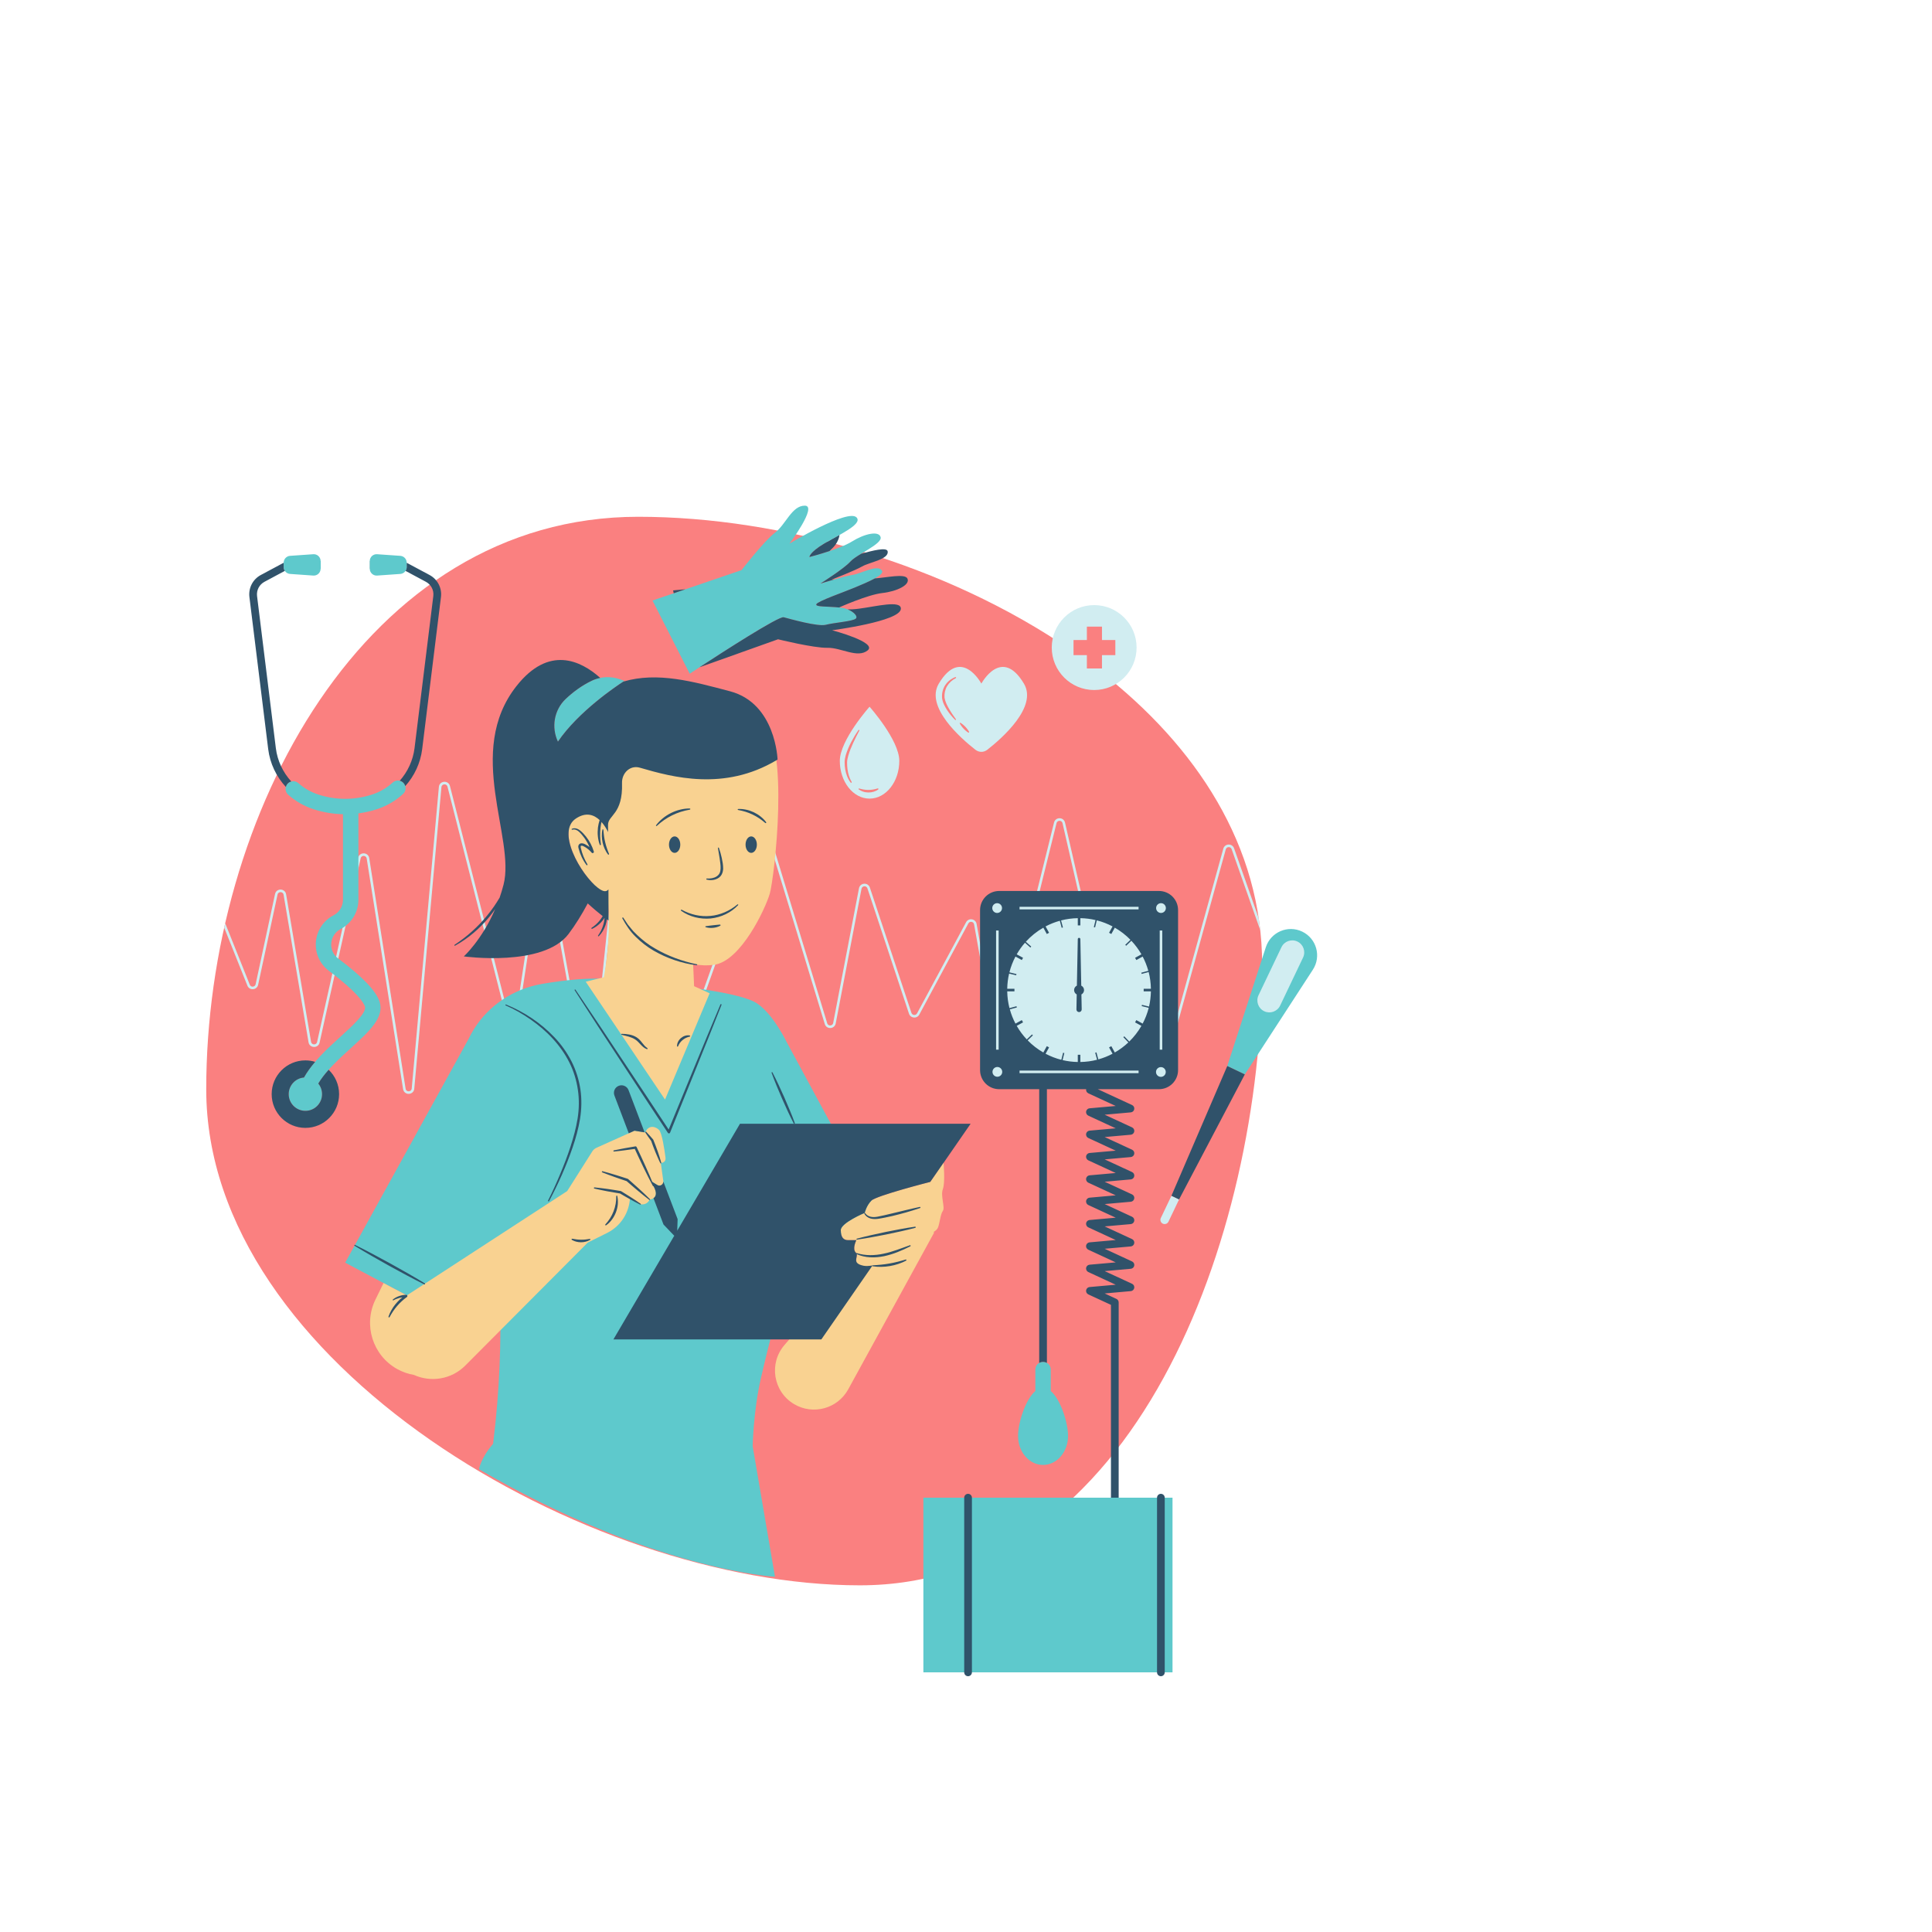 <svg xmlns="http://www.w3.org/2000/svg" xmlns:xlink="http://www.w3.org/1999/xlink" width="1080" zoomAndPan="magnify" viewBox="0 0 810 810" height="1080" preserveAspectRatio="xMidYMid meet" version="1.0"><defs><clipPath id="id1"><path d="M 86.465 216 L 530 216 L 530 665 L 86.465 665 Z M 86.465 216 " clip-rule="nonzero"/></clipPath><clipPath id="id2"><path d="M 118.777 212.004 L 552.211 212.004 L 552.211 701.531 L 118.777 701.531 Z M 118.777 212.004 " clip-rule="nonzero"/></clipPath><clipPath id="id3"><path d="M 104 224 L 522 224 L 522 702.762 L 104 702.762 Z M 104 224 " clip-rule="nonzero"/></clipPath></defs><g clip-path="url(#id1)"><path fill="#fa8080" d="M 453.574 275.738 L 454.602 275.738 L 454.602 276.477 C 454.262 276.227 453.918 275.988 453.574 275.738 Z M 461.082 281.344 L 463.086 281.344 L 463.086 275.738 L 468.688 275.738 L 468.688 267.25 L 463.086 267.25 L 463.086 261.641 L 454.602 261.641 L 454.602 267.25 L 449.004 267.25 L 449.004 272.531 C 396.953 236.785 327.848 216.66 267.582 216.66 C 152.844 216.66 86.465 341.828 86.465 456.688 C 86.465 571.543 245.77 664.656 360.508 664.656 C 475.246 664.656 529.156 519.289 529.156 404.434 C 529.156 354.699 501.617 312.836 461.082 281.344 " fill-opacity="1" fill-rule="nonzero"/></g><path fill="#d1edf1" d="M 354.371 322.602 C 354.719 324.566 355.406 326.535 356.664 328.113 C 356.738 328.207 356.875 328.23 356.98 328.168 C 357.098 328.098 357.129 327.945 357.062 327.832 C 356.078 326.195 355.555 324.34 355.312 322.457 C 355.219 321.52 355.109 320.551 355.148 319.617 C 355.145 318.719 355.395 317.785 355.625 316.879 C 356.129 315.043 356.895 313.262 357.688 311.504 C 358.492 309.742 359.379 308.008 360.285 306.289 C 360.336 306.199 360.312 306.082 360.227 306.02 C 360.137 305.957 360.004 305.977 359.941 306.07 C 358.793 307.668 357.793 309.355 356.875 311.098 C 355.961 312.848 355.18 314.672 354.594 316.586 C 354.355 317.562 354.105 318.551 354.117 319.605 C 354.109 320.625 354.199 321.609 354.371 322.602 Z M 362.16 331.023 C 361.508 330.938 360.875 330.742 360.207 330.578 L 360.191 330.574 C 360.109 330.555 360.02 330.586 359.977 330.652 C 359.906 330.75 359.93 330.883 360.02 330.945 C 360.602 331.363 361.25 331.703 361.945 331.91 C 362.633 332.152 363.371 332.238 364.102 332.254 C 364.832 332.258 365.562 332.16 366.262 331.941 C 366.957 331.723 367.617 331.438 368.211 330.973 C 368.285 330.91 368.324 330.809 368.289 330.711 C 368.25 330.578 368.117 330.508 367.984 330.543 L 367.961 330.555 C 367.34 330.742 366.684 330.91 366.039 331.012 C 365.395 331.113 364.746 331.184 364.098 331.176 C 363.453 331.184 362.809 331.133 362.16 331.023 Z M 352.094 319.008 C 352.094 310.277 364.566 296.293 364.566 296.293 C 364.566 296.293 377.035 310.277 377.035 319.008 C 377.035 327.742 371.453 334.824 364.566 334.824 C 357.676 334.824 352.094 327.742 352.094 319.008 Z M 397.031 287.727 C 397.875 286.293 399.188 285.086 400.699 284.332 L 400.719 284.32 C 400.832 284.266 400.887 284.133 400.84 284.016 C 400.793 283.895 400.652 283.824 400.527 283.871 C 398.801 284.516 397.305 285.699 396.285 287.262 C 395.254 288.84 394.812 290.727 394.965 292.625 C 395.188 294.551 396.121 296.16 397.059 297.684 C 398.055 299.18 399.176 300.57 400.461 301.816 C 400.531 301.883 400.641 301.895 400.727 301.836 C 400.816 301.77 400.84 301.637 400.77 301.547 L 400.766 301.543 C 399.742 300.121 398.746 298.676 397.887 297.172 C 397.016 295.691 396.25 294.098 396 292.504 C 395.852 290.895 396.203 289.16 397.031 287.727 Z M 402.402 303.328 C 402.602 303.73 402.855 304.094 403.109 304.445 C 403.363 304.801 403.648 305.121 403.941 305.441 C 404.238 305.758 404.535 306.066 404.871 306.344 C 405.203 306.629 405.539 306.902 405.93 307.129 C 406 307.172 406.094 307.176 406.172 307.137 C 406.297 307.07 406.348 306.922 406.281 306.793 C 406.082 306.391 405.824 306.039 405.562 305.691 C 405.309 305.34 405.016 305.02 404.723 304.703 C 404.414 304.398 404.113 304.09 403.77 303.82 C 403.434 303.543 403.094 303.273 402.703 303.047 C 402.645 303.012 402.566 303.008 402.5 303.039 C 402.395 303.09 402.348 303.223 402.402 303.328 Z M 393.602 286.602 C 403.016 270.871 411.441 286.602 411.441 286.602 C 411.441 286.602 419.875 270.871 429.281 286.602 C 435.117 296.352 420.102 309.516 413.941 314.336 C 412.438 315.508 410.449 315.508 408.945 314.336 C 402.785 309.516 387.77 296.352 393.602 286.602 Z M 450.078 274.66 L 455.68 274.66 L 455.68 280.266 L 462.008 280.266 L 462.008 274.66 L 467.613 274.66 L 467.613 268.328 L 462.008 268.328 L 462.008 262.719 L 455.68 262.719 L 455.68 268.328 L 450.078 268.328 Z M 440.953 271.492 C 440.953 261.664 448.914 253.691 458.738 253.691 C 468.559 253.691 476.523 261.664 476.523 271.492 C 476.523 281.324 468.559 289.297 458.738 289.297 C 448.914 289.297 440.953 281.324 440.953 271.492 Z M 486.68 510.656 C 486.254 511.539 486.633 512.602 487.52 513.027 C 488.402 513.445 489.465 513.074 489.887 512.188 L 494.336 502.859 L 491.133 501.328 Z M 426.375 451.004 L 478.434 451.004 L 478.434 447.77 L 426.375 447.77 Z M 418.148 446.262 C 416.426 446.262 415.027 447.664 415.027 449.387 C 415.027 451.109 416.426 452.512 418.148 452.512 C 419.871 452.512 421.27 451.109 421.27 449.387 C 421.27 447.664 419.871 446.262 418.148 446.262 Z M 489.828 449.434 C 489.828 447.711 488.43 446.309 486.707 446.309 C 484.984 446.309 483.582 447.711 483.582 449.434 C 483.582 451.156 484.984 452.559 486.707 452.559 C 488.43 452.559 489.828 451.156 489.828 449.434 Z M 414.934 380.711 C 414.934 382.434 416.336 383.84 418.055 383.84 C 419.777 383.84 421.176 382.434 421.176 380.711 C 421.176 378.984 419.777 377.582 418.055 377.582 C 416.336 377.582 414.934 378.984 414.934 380.711 Z M 486.754 383.84 C 488.477 383.84 489.875 382.434 489.875 380.711 C 489.875 378.984 488.477 377.582 486.754 377.582 C 485.031 377.582 483.629 378.984 483.629 380.711 C 483.629 382.434 485.031 383.84 486.754 383.84 Z M 478.355 397.762 L 475.074 382.332 L 471.031 382.332 L 469.625 389.059 C 473.078 391.352 476.047 394.312 478.355 397.762 Z M 452.406 383.855 C 453.062 383.855 453.715 383.879 454.367 383.922 L 454 382.332 L 433.734 382.332 L 431.312 392.09 C 436.871 386.98 444.277 383.855 452.406 383.855 Z M 434.531 379.094 L 453.258 379.094 L 445.465 345.121 C 445.297 344.391 444.688 344.125 444.219 344.121 C 443.758 344.148 443.137 344.367 442.957 345.102 Z M 455.102 382.332 L 455.488 384.008 C 460.273 384.477 464.746 386.035 468.652 388.434 L 469.934 382.332 Z M 471.711 379.094 L 474.391 379.094 L 474.316 378.727 C 474.156 377.973 473.531 377.703 473.051 377.703 L 473.047 377.703 C 472.57 377.707 471.945 377.973 471.789 378.73 Z M 528.348 389.957 L 516.375 356.02 C 516.141 355.363 515.57 355.141 515.113 355.16 C 514.656 355.176 514.102 355.434 513.914 356.105 L 491.383 437.605 C 491.086 438.68 490.145 439.398 489.027 439.348 C 488.797 439.34 488.578 439.293 488.367 439.227 L 488.367 441.152 L 485.137 441.152 L 485.137 429.707 L 483.16 420.387 C 480.637 435.102 467.812 446.34 452.406 446.34 C 438.875 446.34 427.328 437.672 423.012 425.594 L 421.16 433.059 C 420.973 433.832 420.445 434.398 419.766 434.672 L 419.766 441.152 L 416.531 441.152 L 416.531 432.891 L 408.387 387.539 C 408.27 386.875 407.762 386.562 407.324 386.492 C 406.883 386.426 406.305 386.562 405.984 387.156 L 385.426 425.367 C 384.973 426.215 384.094 426.691 383.137 426.602 C 382.18 426.516 381.395 425.902 381.094 424.988 L 363.676 372.465 C 363.445 371.766 362.852 371.555 362.367 371.582 C 361.891 371.613 361.324 371.906 361.188 372.629 L 350.379 429.082 C 350.168 430.172 349.285 430.945 348.176 431.004 C 347.07 431.059 346.109 430.387 345.789 429.328 L 321.723 350.27 C 321.523 349.613 320.973 349.367 320.52 349.355 C 320.07 349.363 319.508 349.562 319.277 350.211 L 290.555 430.512 C 290.18 431.555 289.191 432.18 288.086 432.07 C 286.984 431.953 286.137 431.141 285.98 430.047 L 267.469 300.066 C 267.352 299.234 266.703 298.961 266.168 298.957 C 265.641 298.969 264.996 299.277 264.91 300.117 L 249.414 449.477 C 249.289 450.68 248.359 451.555 247.148 451.605 C 245.938 451.633 244.945 450.852 244.73 449.656 L 229.273 364.715 C 229.125 363.922 228.465 363.668 227.984 363.656 C 227.48 363.664 226.848 363.953 226.727 364.754 L 217.16 427.43 C 216.957 428.754 215.898 429.391 214.938 429.441 C 213.977 429.484 212.855 428.953 212.527 427.66 L 187.609 329.816 C 187.41 329.035 186.758 328.809 186.254 328.848 C 185.754 328.891 185.148 329.219 185.07 330.02 L 173.688 456.449 C 173.555 457.883 172.414 458.57 171.41 458.605 C 171.383 458.605 171.355 458.609 171.332 458.609 C 170.34 458.609 169.211 457.988 168.992 456.605 L 153.738 359.934 C 153.617 359.16 153 358.863 152.508 358.848 C 152.004 358.832 151.379 359.09 151.207 359.859 L 133.996 437.09 C 133.703 438.402 132.598 438.973 131.625 438.941 C 130.656 438.918 129.578 438.297 129.352 436.973 L 118.891 375.109 C 118.762 374.336 118.141 374.047 117.648 374.035 C 117.164 374.016 116.523 374.285 116.359 375.055 L 108.23 412.859 C 108.008 413.898 107.18 414.633 106.117 414.723 C 105.055 414.812 104.113 414.23 103.719 413.242 L 94 388.934 C 94.141 388.316 94.273 387.691 94.418 387.07 L 104.723 412.84 C 104.98 413.496 105.562 413.688 106.023 413.645 C 106.484 413.609 107.031 413.32 107.18 412.629 L 115.309 374.828 C 115.59 373.508 116.699 372.941 117.672 372.957 C 118.645 372.98 119.73 373.598 119.953 374.93 L 130.418 436.789 C 130.547 437.566 131.164 437.852 131.652 437.863 C 132.145 437.867 132.777 437.621 132.945 436.852 L 150.152 359.625 C 150.449 358.301 151.582 357.742 152.539 357.77 C 153.516 357.801 154.594 358.434 154.805 359.766 L 170.055 456.438 C 170.188 457.27 170.852 457.547 171.371 457.527 C 171.898 457.508 172.539 457.191 172.613 456.352 L 184 329.922 C 184.125 328.547 185.18 327.852 186.172 327.773 C 187.156 327.688 188.312 328.211 188.652 329.551 L 213.57 427.395 C 213.762 428.148 214.395 428.383 214.883 428.363 C 215.371 428.336 215.977 428.039 216.094 427.266 L 225.664 364.59 C 225.871 363.223 226.973 362.594 227.969 362.578 C 228.957 362.594 230.086 363.156 230.328 364.523 L 245.785 449.465 C 245.938 450.277 246.59 450.535 247.109 450.523 C 247.621 450.504 248.258 450.188 248.34 449.367 L 263.836 300.004 C 263.984 298.57 265.137 297.898 266.148 297.883 C 267.156 297.863 268.332 298.488 268.535 299.914 L 287.047 429.895 C 287.152 430.633 287.711 430.949 288.195 430.996 C 288.68 431.051 289.289 430.852 289.539 430.148 L 318.262 349.848 C 318.609 348.867 319.508 348.25 320.547 348.277 C 321.586 348.301 322.453 348.961 322.754 349.957 L 346.816 429.016 C 347.031 429.727 347.629 429.941 348.117 429.93 C 348.605 429.902 349.18 429.613 349.316 428.879 L 360.129 372.422 C 360.336 371.352 361.207 370.578 362.297 370.508 C 363.391 370.426 364.355 371.086 364.699 372.125 L 382.121 424.652 C 382.285 425.152 382.699 425.48 383.23 425.527 C 383.762 425.57 384.227 425.324 384.48 424.855 L 405.035 386.645 C 405.516 385.746 406.48 385.27 407.492 385.43 C 408.5 385.59 409.266 386.344 409.445 387.352 L 416.531 426.797 L 416.531 389.039 L 419.766 389.039 L 419.766 433.402 C 419.914 433.254 420.051 433.066 420.117 432.797 L 422.391 423.633 C 421.617 420.918 421.195 418.055 421.195 415.094 C 421.195 406.742 424.492 399.152 429.844 393.543 L 432.621 382.332 L 426.375 382.332 L 426.375 379.094 L 433.422 379.094 L 441.91 344.84 C 442.176 343.754 443.145 343.031 444.227 343.043 C 445.348 343.051 446.262 343.793 446.516 344.883 L 454.363 379.094 L 470.613 379.094 L 470.734 378.512 C 471.008 377.207 472.094 376.629 473.047 376.625 C 473.047 376.625 473.047 376.625 473.051 376.625 C 474.008 376.625 475.094 377.203 475.367 378.5 L 475.492 379.094 L 478.434 379.094 L 478.434 382.332 L 476.18 382.332 L 480.074 400.668 C 482.328 404.984 483.613 409.895 483.613 415.094 C 483.613 415.746 483.59 416.391 483.551 417.035 L 485.137 424.52 L 485.137 389.039 L 488.367 389.039 L 488.367 438.047 C 488.586 438.188 488.832 438.262 489.062 438.27 C 489.559 438.297 490.148 438.043 490.344 437.32 L 512.875 355.816 C 513.16 354.801 514.02 354.117 515.078 354.082 C 516.133 354.035 517.039 354.668 517.391 355.66 L 527.684 384.836 C 527.934 386.535 528.16 388.238 528.348 389.957 Z M 547.289 401.918 L 537.684 422.055 C 536.68 424.168 534.516 425.527 532.176 425.527 C 531.262 425.527 530.379 425.328 529.551 424.934 C 528.078 424.23 526.973 422.996 526.43 421.457 C 525.883 419.918 525.969 418.262 526.672 416.789 L 536.281 396.656 C 537.289 394.539 539.453 393.18 541.789 393.18 C 542.703 393.18 543.586 393.379 544.418 393.773 C 547.449 395.227 548.742 398.879 547.289 401.918 " fill-opacity="1" fill-rule="nonzero"/><g clip-path="url(#id2)"><path fill="#5ec9cc" d="M 357.477 241.031 C 353.953 241.559 343.98 244.66 343.98 244.66 C 343.98 244.66 353.906 238.402 356.535 235.441 C 359.164 232.48 369.867 228.102 369.215 225.246 C 368.562 222.387 362.43 223.746 357.203 227.023 C 351.98 230.297 339.375 233.52 339.375 233.52 C 339.375 233.52 339.262 231.695 345.496 227.941 C 351.734 224.191 361.691 219.816 359.16 216.98 C 355.652 213.055 331.012 227.895 331.012 227.895 C 331.012 227.895 342.891 212.035 337.43 212.004 C 331.973 211.977 329.5 219.855 324.91 223.344 C 320.32 226.832 310.902 239.027 310.902 239.027 L 273.562 251.766 L 289.156 282.453 C 289.156 282.453 325.949 258.105 328.555 258.785 C 331.156 259.469 342.906 262.828 346.246 261.941 C 349.586 261.047 357.484 260.523 358.785 259.359 C 360.086 258.191 356.758 255.371 353.078 254.84 C 347.922 254.102 341.68 254.637 342.25 253.332 C 342.816 252.031 354.156 248.121 358.535 246.262 C 362.918 244.402 370.812 241.27 369.805 239.34 C 368.215 236.316 360.996 240.508 357.477 241.031 Z M 543.953 394.746 C 541.445 393.551 538.449 394.613 537.254 397.117 L 527.645 417.254 C 526.449 419.762 527.512 422.766 530.016 423.961 C 532.516 425.156 535.516 424.094 536.711 421.59 L 546.316 401.453 C 547.512 398.949 546.457 395.949 543.953 394.746 Z M 550.43 406.543 L 521.895 450.445 L 514.539 446.93 L 530.711 397.117 C 532.773 390.781 539.934 387.699 545.945 390.574 C 551.953 393.445 554.059 400.957 550.43 406.543 Z M 437.305 614.184 C 443.094 614.184 447.789 608.738 447.789 602.02 C 447.789 596.613 444.75 586.809 440.535 583.195 L 440.535 574.195 C 440.535 572.41 439.09 570.961 437.305 570.961 C 435.52 570.961 434.074 572.41 434.074 574.195 L 434.074 583.195 C 429.867 586.809 426.82 596.613 426.82 602.02 C 426.82 608.738 431.516 614.184 437.305 614.184 Z M 387.129 701.145 L 491.582 701.145 L 491.582 627.91 L 387.129 627.91 Z M 147.164 439.371 C 154.73 432.492 161.27 426.555 159.141 419.984 C 157.668 415.441 151.984 409.5 141.754 401.836 C 139.719 400.309 138.672 397.965 138.883 395.414 C 139.094 392.875 140.562 390.66 142.82 389.496 C 147.41 387.109 150.258 382.418 150.258 377.242 L 150.258 341.012 C 152.824 340.676 155.375 340.113 157.879 339.309 C 162.039 337.969 165.785 335.797 169.008 332.848 C 170.324 331.645 170.418 329.598 169.215 328.277 C 168.012 326.961 165.965 326.867 164.648 328.074 C 162.117 330.391 159.172 332.098 155.902 333.148 C 148.59 335.504 140.855 335.504 133.539 333.148 C 130.398 332.137 127.555 330.52 125.086 328.332 C 123.746 327.148 121.707 327.277 120.523 328.617 C 119.344 329.949 119.469 331.996 120.805 333.18 C 123.945 335.961 127.566 338.023 131.566 339.309 C 135.57 340.594 139.68 341.27 143.797 341.359 L 143.797 377.242 C 143.797 379.992 142.281 382.484 139.844 383.75 C 135.605 385.949 132.836 390.109 132.441 394.883 C 132.051 399.629 134.082 404.16 137.879 407.012 C 150.117 416.191 152.527 420.535 152.992 421.98 C 153.836 424.574 147.727 430.121 142.816 434.582 C 137.227 439.66 131.082 445.258 127.441 451.75 C 123.855 452.051 121.039 455.055 121.039 458.723 C 121.039 462.59 124.172 465.727 128.035 465.727 C 131.898 465.727 135.027 462.59 135.027 458.723 C 135.027 457.035 134.434 455.492 133.441 454.281 C 136.645 448.934 142.156 443.922 147.164 439.371 Z M 158.094 241.309 L 167.832 240.625 C 169.34 240.52 170.512 239.266 170.512 237.758 L 170.512 235.91 C 170.512 234.398 169.34 233.145 167.832 233.039 L 158.094 232.359 C 156.43 232.242 155.02 233.562 155.02 235.23 L 155.02 238.434 C 155.02 240.102 156.43 241.422 158.094 241.309 Z M 121.609 240.625 L 131.352 241.309 C 133.008 241.422 134.418 240.109 134.422 238.453 L 134.465 238.453 L 134.465 235.215 L 134.422 235.215 C 134.414 233.555 133.008 232.242 131.352 232.359 L 121.609 233.039 C 120.105 233.145 118.934 234.398 118.934 235.91 L 118.934 237.758 C 118.934 238.348 119.113 238.891 119.422 239.348 C 119.902 240.062 120.688 240.562 121.609 240.625 Z M 261.812 285.465 L 259.977 284.809 C 256.141 283.445 251.906 283.598 248.223 285.34 C 243.785 287.438 240.074 290.289 237.168 293.043 C 232.32 297.637 231.066 304.887 233.914 310.93 C 243.422 296.965 261.812 285.465 261.812 285.465 Z M 318.934 578.164 C 315.844 591.781 315.559 606.332 315.559 606.332 L 324.914 661.078 C 324.914 661.078 273.469 658.23 200.836 615.996 C 200.836 615.996 201.387 611.555 206.734 605.309 C 209.637 582.008 210.055 561.566 209.703 546.555 L 200.836 559.199 L 144.723 529.375 L 196.484 435.523 C 197.172 434.062 197.961 432.645 198.824 431.277 C 204.883 421.703 215.035 414.566 227.465 412.469 C 237.395 410.793 246.852 409.898 253.922 410.449 C 284.391 412.84 307.734 415.895 315.961 419.867 C 319.785 421.711 323.941 426.527 327.754 433.098 L 327.754 433.09 L 327.809 433.191 C 328.508 434.395 329.184 435.656 329.852 436.969 L 368.875 509.129 L 331.645 528.34 C 327.273 545.035 322.297 563.355 318.934 578.164 " fill-opacity="1" fill-rule="nonzero"/></g><path fill="#f9d291" d="M 276.281 473.699 C 275.02 472.438 272.066 471.27 270.484 474.781 L 266.023 474.051 L 250.137 481.18 C 249.395 481.496 248.762 482.031 248.332 482.719 L 237.797 499.371 L 171.012 542.809 C 170.859 542.91 170.73 543.023 170.586 543.125 L 160.805 537.922 L 157.406 544.855 C 152.223 555.449 156.234 568.254 166.531 573.984 C 168.77 575.23 171.141 576.027 173.543 576.441 C 180.613 579.645 189.242 578.371 195.078 572.512 L 246.43 520.949 L 254.551 516.91 C 260.258 514.07 263.934 508.32 264.125 501.949 L 267.352 504.316 C 269.078 505.582 271.543 504.898 272.371 502.918 C 272.371 502.918 277.055 502.598 273.91 497.129 L 273.031 495.258 L 275.582 496.824 C 276.773 497.555 278.285 496.566 278.098 495.176 L 277.055 487.594 C 278.145 487.48 279.238 486.961 279.008 485.266 C 278.582 482.035 277.574 474.992 276.281 473.699 Z M 395.289 498.582 C 396.336 495.781 395.59 487.473 395.59 487.473 L 390.023 495.512 C 390.023 495.512 367.43 501.266 365.332 503.367 C 363.23 505.465 362.531 508.504 362.531 508.504 C 362.531 508.504 352.508 512.703 352.508 515.734 C 352.508 518.77 353.672 519.938 355.539 519.938 C 357.402 519.938 359.035 519.938 359.035 519.938 C 359.035 519.938 357.172 523.598 358.805 525.152 C 359.855 526.156 358.586 527.676 359.059 528.941 L 328.898 563.891 C 322.246 571.594 324.156 583.441 332.887 588.66 C 340.848 593.418 351.164 590.613 355.625 582.477 L 391.672 516.715 L 391.348 516.555 C 392.094 516.074 392.84 515.559 393.188 514.801 C 394.004 513.051 394.238 509.082 395.289 507.684 C 396.336 506.281 394.238 501.383 395.289 498.582 Z M 322.742 374.637 C 320.867 381.078 310.625 402.863 299.496 404.469 C 296.508 404.902 293.531 404.77 290.602 404.211 L 291.004 413.461 L 297.516 416.441 L 278.816 461 L 245.57 411.582 L 253.184 409.699 C 255.039 399.602 255.648 389.328 255.008 379.094 C 253.988 377.922 253.051 376.809 252.207 375.793 C 250.879 374.188 249.477 372.191 248.016 369.77 C 243.207 364.609 237.969 355.438 238.383 348.941 C 237.855 347.539 237.324 346.105 236.785 344.59 C 228.719 321.793 242.43 296.812 266.094 291.941 C 288.094 287.418 312.328 296.727 319.121 301.785 C 331.457 310.977 324.613 368.195 322.742 374.637 " fill-opacity="1" fill-rule="nonzero"/><g clip-path="url(#id3)"><path fill="#30526a" d="M 358.535 246.262 C 354.156 248.121 342.816 252.031 342.25 253.332 C 341.719 254.551 347.102 254.164 352.008 254.711 C 351.953 254.66 351.926 254.625 351.926 254.625 C 351.926 254.625 363.805 249.312 369.926 248.629 C 376.051 247.941 381.703 245.195 380.441 242.551 C 379.398 240.363 371.66 242.18 366.797 242.5 C 364.332 243.863 360.918 245.254 358.535 246.262 Z M 346.91 271.594 C 352.672 271.473 359.5 276.109 363.758 272.691 C 368.02 269.27 348.863 264.238 348.863 264.238 C 348.863 264.238 377.387 260.535 377.691 255.277 C 377.914 251.48 367.402 254.25 360.184 255.188 C 358.121 255.453 356.57 255.523 355.398 255.48 C 357.988 256.531 359.797 258.449 358.785 259.359 C 357.484 260.523 349.586 261.047 346.246 261.941 C 342.906 262.828 331.156 259.469 328.555 258.785 C 326.484 258.246 302.902 273.457 293.254 279.766 L 326.195 268.02 C 326.195 268.02 341.145 271.723 346.91 271.594 Z M 349.426 229.395 C 350.887 227.852 351.789 225.789 351.969 224.289 C 349.781 225.523 347.453 226.762 345.496 227.941 C 339.262 231.695 339.375 233.52 339.375 233.52 C 339.375 233.52 343.359 232.5 347.777 231.027 C 348.344 230.496 348.906 229.953 349.426 229.395 Z M 287.371 247.055 C 284.211 247.348 282.207 247.523 282.207 247.523 L 282.453 248.734 Z M 349.918 242.898 C 349.109 242.98 348.617 243.031 348.617 243.031 C 348.617 243.031 358.355 239.262 361.445 237.484 C 364.527 235.703 372.785 234.5 372.152 231.141 C 371.801 229.289 365.688 230.871 361.074 232.156 C 359.145 233.328 357.398 234.461 356.535 235.441 C 353.906 238.402 343.98 244.66 343.98 244.66 C 343.98 244.66 346.773 243.793 349.918 242.898 Z M 514.539 446.93 L 491.133 501.328 L 494.336 502.859 L 521.895 450.445 Z M 486.707 626.293 C 485.812 626.293 485.09 627.016 485.09 627.91 L 485.09 701.145 C 485.09 702.035 485.812 702.762 486.707 702.762 C 487.598 702.762 488.32 702.035 488.32 701.145 L 488.32 627.91 C 488.32 627.016 487.598 626.293 486.707 626.293 Z M 405.867 626.293 C 404.969 626.293 404.25 627.016 404.25 627.91 L 404.25 701.145 C 404.25 702.035 404.969 702.762 405.867 702.762 C 406.758 702.762 407.48 702.035 407.48 701.145 L 407.48 627.91 C 407.48 627.016 406.758 626.293 405.867 626.293 Z M 477.355 449.926 L 477.355 448.848 L 427.449 448.848 L 427.449 449.926 Z M 428.922 428.633 L 426.266 430.094 C 427.445 432.152 428.863 434.062 430.484 435.781 L 432.672 433.684 L 433.043 434.07 L 430.855 436.172 C 432.789 438.156 435.004 439.875 437.422 441.262 L 438.883 438.602 L 439.828 439.125 L 438.367 441.785 C 440.438 442.879 442.648 443.746 444.973 444.332 L 445.695 441.371 L 446.223 441.5 L 445.496 444.457 C 447.547 444.938 449.676 445.211 451.867 445.246 L 451.867 442.215 L 452.945 442.215 L 452.945 445.246 C 455.359 445.207 457.711 444.887 459.957 444.305 L 459.168 441.359 L 459.688 441.219 L 460.477 444.156 C 462.566 443.574 464.562 442.781 466.441 441.785 L 464.98 439.125 L 465.926 438.602 L 467.387 441.262 C 469.445 440.078 471.352 438.66 473.07 437.039 L 470.969 434.848 L 471.355 434.473 L 473.457 436.668 C 475.441 434.727 477.156 432.516 478.547 430.094 L 475.887 428.633 L 476.406 427.684 L 479.066 429.148 C 480.16 427.078 481.02 424.863 481.609 422.539 L 478.652 421.809 L 478.781 421.285 L 481.734 422.012 C 482.211 419.961 482.484 417.824 482.523 415.633 L 479.492 415.633 L 479.492 414.555 L 482.523 414.555 C 482.48 412.137 482.16 409.785 481.582 407.535 L 478.641 408.32 L 478.5 407.805 L 481.434 407.016 C 480.852 404.922 480.059 402.922 479.066 401.043 L 476.406 402.504 L 475.887 401.562 L 478.547 400.102 C 477.359 398.035 475.941 396.129 474.328 394.41 L 472.141 396.512 L 471.766 396.125 L 473.953 394.023 C 472.016 392.035 469.809 390.32 467.387 388.93 L 465.926 391.59 L 464.98 391.07 L 466.441 388.402 C 464.371 387.312 462.16 386.449 459.836 385.859 L 459.113 388.82 L 458.586 388.691 L 459.312 385.738 C 457.262 385.254 455.133 384.984 452.945 384.945 L 452.945 387.973 L 451.867 387.973 L 451.867 384.945 C 449.449 384.988 447.098 385.309 444.848 385.891 L 445.641 388.832 L 445.117 388.977 L 444.332 386.035 C 442.246 386.613 440.246 387.414 438.367 388.402 L 439.828 391.07 L 438.883 391.59 L 437.422 388.93 C 434.676 390.504 432.195 392.504 430.082 394.832 L 432.352 396.855 L 431.996 397.262 L 429.73 395.238 C 428.422 396.734 427.258 398.363 426.266 400.102 L 428.922 401.562 L 428.402 402.504 L 425.742 401.043 C 424.648 403.117 423.785 405.332 423.199 407.656 L 426.156 408.383 L 426.023 408.902 L 423.074 408.184 C 422.594 410.234 422.32 412.367 422.285 414.555 L 425.312 414.555 L 425.312 415.633 L 422.285 415.633 C 422.328 418.055 422.645 420.41 423.227 422.66 L 426.168 421.867 L 426.312 422.391 L 423.375 423.176 C 423.953 425.266 424.75 427.266 425.742 429.148 L 428.402 427.684 Z M 420.191 449.387 C 420.191 448.258 419.277 447.34 418.148 447.34 C 417.016 447.34 416.102 448.258 416.102 449.387 C 416.102 450.516 417.016 451.434 418.148 451.434 C 419.277 451.434 420.191 450.516 420.191 449.387 Z M 417.609 390.117 L 417.609 440.074 L 418.688 440.074 L 418.688 390.117 Z M 416.012 380.711 C 416.012 381.84 416.926 382.762 418.055 382.762 C 419.184 382.762 420.102 381.84 420.102 380.711 C 420.102 379.578 419.184 378.66 418.055 378.66 C 416.926 378.66 416.012 379.578 416.012 380.711 Z M 427.449 381.254 L 477.355 381.254 L 477.355 380.172 L 427.449 380.172 Z M 484.66 449.434 C 484.66 450.562 485.578 451.48 486.707 451.48 C 487.836 451.48 488.75 450.562 488.75 449.434 C 488.75 448.305 487.836 447.387 486.707 447.387 C 485.578 447.387 484.66 448.305 484.66 449.434 Z M 486.215 390.117 L 486.215 440.074 L 487.289 440.074 L 487.289 390.117 Z M 484.707 380.711 C 484.707 381.84 485.625 382.762 486.754 382.762 C 487.883 382.762 488.797 381.84 488.797 380.711 C 488.797 379.578 487.883 378.66 486.754 378.66 C 485.625 378.66 484.707 379.578 484.707 380.711 Z M 474.09 466.367 L 463.137 467.344 L 474.625 472.656 C 475.289 472.961 475.664 473.68 475.539 474.402 C 475.418 475.121 474.82 475.672 474.09 475.738 L 463.137 476.711 L 474.625 482.023 C 475.289 482.328 475.664 483.047 475.539 483.77 C 475.418 484.488 474.82 485.039 474.09 485.102 L 463.137 486.078 L 474.625 491.391 C 475.289 491.695 475.664 492.414 475.539 493.137 C 475.418 493.859 474.82 494.406 474.09 494.473 L 463.137 495.445 L 474.625 500.762 C 475.289 501.066 475.664 501.781 475.539 502.504 C 475.418 503.23 474.82 503.773 474.09 503.84 L 463.137 504.812 L 474.625 510.129 C 475.289 510.438 475.664 511.152 475.539 511.871 C 475.418 512.594 474.82 513.141 474.09 513.207 L 463.137 514.18 L 474.625 519.496 C 475.289 519.805 475.664 520.52 475.539 521.238 C 475.418 521.965 474.82 522.512 474.09 522.574 L 463.137 523.551 L 474.625 528.863 C 475.289 529.172 475.664 529.887 475.539 530.605 C 475.418 531.332 474.82 531.875 474.09 531.941 L 463.137 532.918 L 474.625 538.23 C 475.289 538.539 475.664 539.254 475.539 539.973 C 475.418 540.699 474.82 541.246 474.09 541.309 L 463.137 542.285 L 468.07 544.57 C 468.66 544.84 469.004 545.426 469.004 546.035 L 469.008 546.035 L 469.008 627.91 L 465.777 627.91 L 465.777 547.07 L 456.281 542.684 C 455.617 542.375 455.238 541.66 455.363 540.934 C 455.488 540.215 456.082 539.668 456.812 539.598 L 467.773 538.625 L 456.281 533.309 C 456.137 533.246 456.016 533.16 455.902 533.062 C 455.887 533.047 455.863 533.027 455.844 533.008 C 455.723 532.891 455.617 532.75 455.535 532.602 C 455.523 532.578 455.512 532.551 455.504 532.531 C 455.426 532.367 455.375 532.195 455.355 532.016 C 455.355 532.004 455.348 531.996 455.348 531.988 C 455.348 531.957 455.352 531.93 455.348 531.898 C 455.348 531.84 455.348 531.781 455.352 531.723 C 455.355 531.672 455.363 531.621 455.371 531.566 C 455.379 531.516 455.391 531.465 455.402 531.414 C 455.418 531.359 455.441 531.305 455.461 531.246 C 455.473 531.223 455.477 531.191 455.488 531.168 C 455.5 531.148 455.508 531.137 455.52 531.121 C 455.543 531.066 455.574 531.016 455.609 530.969 C 455.633 530.926 455.66 530.883 455.688 530.848 C 455.723 530.805 455.758 530.766 455.797 530.73 C 455.832 530.691 455.863 530.652 455.906 530.617 C 455.945 530.586 455.992 530.555 456.031 530.527 C 456.074 530.496 456.113 530.469 456.16 530.441 C 456.207 530.418 456.25 530.391 456.301 530.371 C 456.348 530.348 456.395 530.328 456.445 530.316 C 456.492 530.301 456.543 530.285 456.59 530.273 C 456.648 530.262 456.703 530.25 456.762 530.246 C 456.777 530.238 456.793 530.234 456.812 530.23 L 467.773 529.258 L 456.281 523.941 C 456.137 523.879 456.016 523.793 455.902 523.695 C 455.887 523.68 455.863 523.66 455.844 523.641 C 455.723 523.523 455.617 523.383 455.535 523.234 C 455.523 523.211 455.512 523.188 455.504 523.164 C 455.426 523 455.375 522.832 455.355 522.648 C 455.355 522.641 455.348 522.633 455.348 522.621 C 455.348 522.59 455.352 522.562 455.348 522.527 C 455.348 522.473 455.348 522.414 455.352 522.355 C 455.355 522.301 455.363 522.25 455.371 522.199 C 455.379 522.148 455.391 522.098 455.402 522.047 C 455.418 521.992 455.441 521.938 455.461 521.883 C 455.473 521.855 455.477 521.824 455.488 521.801 C 455.5 521.781 455.508 521.766 455.52 521.754 C 455.543 521.699 455.574 521.652 455.609 521.602 C 455.633 521.559 455.66 521.516 455.688 521.48 C 455.723 521.438 455.758 521.398 455.797 521.359 C 455.832 521.324 455.863 521.285 455.906 521.25 C 455.945 521.219 455.988 521.188 456.027 521.16 C 456.07 521.129 456.113 521.102 456.16 521.074 C 456.207 521.051 456.25 521.027 456.301 521.004 C 456.348 520.988 456.395 520.961 456.445 520.945 C 456.492 520.934 456.539 520.918 456.59 520.906 C 456.648 520.895 456.703 520.887 456.762 520.879 C 456.777 520.871 456.793 520.867 456.812 520.863 L 467.773 519.887 L 456.281 514.574 C 456.137 514.512 456.016 514.426 455.902 514.328 C 455.887 514.305 455.863 514.293 455.844 514.273 C 455.723 514.156 455.617 514.016 455.535 513.867 C 455.523 513.844 455.512 513.816 455.504 513.793 C 455.426 513.633 455.375 513.461 455.355 513.281 C 455.355 513.27 455.348 513.262 455.348 513.254 C 455.348 513.219 455.352 513.191 455.348 513.16 C 455.348 513.102 455.348 513.047 455.352 512.988 C 455.355 512.934 455.363 512.883 455.371 512.832 C 455.379 512.781 455.391 512.73 455.402 512.68 C 455.418 512.621 455.441 512.57 455.461 512.512 C 455.473 512.488 455.477 512.457 455.488 512.434 C 455.5 512.414 455.508 512.398 455.52 512.383 C 455.543 512.332 455.574 512.281 455.609 512.234 C 455.633 512.191 455.66 512.148 455.688 512.113 C 455.723 512.07 455.758 512.031 455.797 511.992 C 455.832 511.957 455.863 511.918 455.906 511.883 C 455.945 511.852 455.992 511.82 456.031 511.793 C 456.074 511.762 456.113 511.734 456.16 511.707 C 456.207 511.68 456.25 511.656 456.301 511.637 C 456.348 511.613 456.395 511.594 456.445 511.582 C 456.492 511.562 456.543 511.551 456.59 511.539 C 456.648 511.527 456.703 511.516 456.762 511.508 C 456.777 511.504 456.793 511.5 456.812 511.496 L 467.773 510.52 L 456.281 505.207 C 456.137 505.145 456.016 505.059 455.902 504.961 C 455.887 504.938 455.863 504.922 455.844 504.906 C 455.723 504.785 455.617 504.648 455.535 504.5 C 455.523 504.477 455.512 504.449 455.504 504.426 C 455.426 504.266 455.375 504.094 455.355 503.914 C 455.355 503.902 455.348 503.895 455.348 503.883 C 455.348 503.852 455.352 503.824 455.348 503.793 C 455.348 503.734 455.348 503.68 455.352 503.621 C 455.355 503.566 455.363 503.516 455.371 503.465 C 455.379 503.414 455.391 503.363 455.402 503.312 C 455.418 503.254 455.441 503.199 455.461 503.145 C 455.473 503.121 455.477 503.09 455.488 503.066 C 455.5 503.047 455.508 503.031 455.52 503.016 C 455.543 502.965 455.574 502.914 455.609 502.867 C 455.633 502.824 455.66 502.781 455.688 502.746 C 455.723 502.703 455.758 502.664 455.797 502.625 C 455.832 502.59 455.863 502.551 455.906 502.516 C 455.945 502.484 455.988 502.453 456.031 502.426 C 456.074 502.395 456.113 502.363 456.16 502.34 C 456.207 502.312 456.25 502.289 456.301 502.27 C 456.348 502.246 456.395 502.227 456.445 502.211 C 456.492 502.195 456.543 502.184 456.59 502.172 C 456.648 502.16 456.703 502.148 456.762 502.137 C 456.777 502.137 456.793 502.129 456.812 502.129 L 467.773 501.152 L 456.281 495.84 C 456.137 495.777 456.016 495.691 455.902 495.594 C 455.887 495.57 455.863 495.555 455.844 495.539 C 455.723 495.414 455.617 495.281 455.535 495.133 C 455.523 495.109 455.512 495.082 455.504 495.059 C 455.426 494.898 455.375 494.727 455.355 494.547 C 455.355 494.535 455.348 494.527 455.348 494.52 C 455.348 494.484 455.352 494.457 455.348 494.426 C 455.348 494.367 455.348 494.312 455.352 494.254 C 455.355 494.199 455.363 494.148 455.371 494.098 C 455.379 494.047 455.391 493.996 455.402 493.945 C 455.418 493.887 455.441 493.832 455.461 493.777 C 455.473 493.754 455.477 493.723 455.488 493.691 C 455.5 493.68 455.508 493.664 455.52 493.648 C 455.543 493.598 455.574 493.547 455.609 493.5 C 455.633 493.457 455.66 493.414 455.688 493.379 C 455.723 493.336 455.758 493.297 455.797 493.258 C 455.832 493.223 455.863 493.184 455.906 493.148 C 455.945 493.117 455.992 493.086 456.031 493.055 C 456.074 493.027 456.113 493 456.16 492.973 C 456.207 492.945 456.25 492.922 456.301 492.902 C 456.348 492.879 456.395 492.859 456.445 492.844 C 456.492 492.828 456.543 492.816 456.59 492.805 C 456.648 492.793 456.703 492.777 456.762 492.77 C 456.777 492.77 456.793 492.762 456.812 492.762 L 467.773 491.785 L 456.281 486.473 C 456.137 486.406 456.016 486.324 455.902 486.227 C 455.887 486.203 455.863 486.188 455.844 486.172 C 455.723 486.047 455.617 485.914 455.535 485.766 C 455.523 485.742 455.512 485.715 455.504 485.691 C 455.426 485.531 455.375 485.359 455.355 485.18 C 455.355 485.168 455.348 485.16 455.348 485.148 C 455.348 485.117 455.352 485.09 455.348 485.059 C 455.348 485 455.348 484.945 455.352 484.883 C 455.355 484.832 455.363 484.781 455.371 484.73 C 455.379 484.68 455.391 484.629 455.402 484.578 C 455.418 484.52 455.441 484.465 455.461 484.41 C 455.473 484.387 455.477 484.355 455.488 484.324 C 455.5 484.312 455.508 484.297 455.52 484.281 C 455.543 484.23 455.574 484.18 455.609 484.133 C 455.633 484.09 455.66 484.047 455.688 484.012 C 455.723 483.969 455.758 483.93 455.797 483.891 C 455.832 483.855 455.863 483.816 455.906 483.781 C 455.945 483.75 455.992 483.715 456.031 483.688 C 456.074 483.656 456.113 483.625 456.16 483.605 C 456.207 483.578 456.25 483.555 456.301 483.535 C 456.348 483.512 456.395 483.492 456.445 483.477 C 456.492 483.461 456.543 483.449 456.59 483.438 C 456.648 483.426 456.703 483.41 456.762 483.402 C 456.777 483.402 456.793 483.395 456.812 483.395 L 467.773 482.418 L 456.281 477.105 C 456.137 477.043 456.016 476.957 455.902 476.859 C 455.887 476.836 455.863 476.82 455.844 476.805 C 455.723 476.68 455.617 476.547 455.535 476.395 C 455.523 476.375 455.512 476.348 455.504 476.324 C 455.426 476.164 455.375 475.992 455.355 475.812 C 455.355 475.801 455.348 475.793 455.348 475.781 C 455.348 475.75 455.352 475.723 455.348 475.691 C 455.348 475.633 455.348 475.578 455.352 475.52 C 455.355 475.465 455.363 475.414 455.371 475.363 C 455.379 475.312 455.391 475.262 455.402 475.211 C 455.418 475.152 455.441 475.098 455.461 475.043 C 455.473 475.02 455.477 474.988 455.488 474.957 C 455.5 474.941 455.508 474.93 455.52 474.914 C 455.543 474.863 455.574 474.812 455.609 474.762 C 455.633 474.723 455.66 474.68 455.688 474.645 C 455.723 474.602 455.758 474.562 455.797 474.523 C 455.832 474.488 455.863 474.449 455.906 474.414 C 455.945 474.383 455.988 474.352 456.031 474.32 C 456.074 474.293 456.113 474.258 456.16 474.234 C 456.207 474.207 456.25 474.188 456.301 474.168 C 456.348 474.145 456.395 474.125 456.445 474.109 C 456.492 474.09 456.539 474.082 456.59 474.07 C 456.648 474.059 456.703 474.043 456.762 474.035 C 456.777 474.035 456.793 474.027 456.812 474.027 L 467.773 473.051 L 456.281 467.738 C 456.137 467.672 456.016 467.582 455.902 467.488 C 455.887 467.469 455.863 467.453 455.844 467.438 C 455.723 467.312 455.617 467.18 455.535 467.027 C 455.523 467.008 455.512 466.98 455.504 466.957 C 455.426 466.797 455.375 466.625 455.355 466.445 C 455.355 466.434 455.348 466.426 455.348 466.414 C 455.348 466.383 455.352 466.355 455.348 466.324 C 455.348 466.266 455.348 466.211 455.352 466.148 C 455.355 466.098 455.363 466.047 455.371 465.996 C 455.379 465.945 455.391 465.895 455.402 465.844 C 455.418 465.785 455.441 465.73 455.461 465.676 C 455.473 465.645 455.477 465.621 455.488 465.59 C 455.5 465.574 455.508 465.562 455.52 465.547 C 455.543 465.496 455.574 465.445 455.609 465.395 C 455.633 465.355 455.66 465.312 455.688 465.277 C 455.723 465.234 455.758 465.191 455.797 465.152 C 455.832 465.117 455.863 465.082 455.906 465.047 C 455.945 465.012 455.992 464.98 456.031 464.949 C 456.074 464.922 456.113 464.891 456.16 464.867 C 456.207 464.84 456.258 464.82 456.301 464.801 C 456.348 464.777 456.395 464.758 456.445 464.742 C 456.492 464.723 456.539 464.715 456.59 464.703 C 456.648 464.691 456.703 464.676 456.762 464.668 C 456.777 464.668 456.793 464.66 456.812 464.66 L 467.773 463.684 L 456.281 458.371 C 455.609 458.059 455.254 457.344 455.367 456.645 L 438.922 456.645 L 438.922 571.41 C 438.445 571.133 437.898 570.961 437.305 570.961 C 436.715 570.961 436.164 571.133 435.691 571.41 L 435.691 456.645 L 418.898 456.645 C 414.48 456.645 410.898 453.062 410.898 448.637 L 410.898 381.555 C 410.898 377.133 414.48 373.547 418.898 373.547 L 485.91 373.547 C 490.328 373.547 493.91 377.133 493.91 381.555 L 493.91 448.637 C 493.91 453.062 490.328 456.645 485.91 456.645 L 460.25 456.645 L 474.625 463.289 C 475.289 463.594 475.664 464.312 475.539 465.031 C 475.418 465.754 474.82 466.305 474.09 466.367 Z M 451.422 416.926 L 451.301 423.195 C 451.301 423.207 451.301 423.223 451.301 423.238 C 451.312 423.848 451.816 424.336 452.426 424.32 C 453.031 424.309 453.52 423.805 453.508 423.195 L 453.387 416.926 C 454.043 416.574 454.492 415.891 454.492 415.094 C 454.492 414.273 454.008 413.566 453.32 413.227 L 452.945 393.719 C 452.938 393.434 452.703 393.195 452.414 393.188 C 452.117 393.184 451.871 393.426 451.867 393.719 L 451.492 413.227 C 450.797 413.566 450.32 414.273 450.32 415.094 C 450.32 415.891 450.77 416.574 451.422 416.926 Z M 180.078 241.062 L 170.512 235.941 L 170.512 237.758 C 170.512 238.348 170.328 238.891 170.023 239.348 L 178.555 243.918 C 180.734 245.082 181.953 247.422 181.672 249.859 L 173.797 313.656 C 173.156 318.82 170.93 323.555 167.605 327.324 C 168.203 327.469 168.77 327.789 169.215 328.277 C 169.562 328.66 169.789 329.109 169.922 329.574 C 173.73 325.309 176.273 319.93 177.004 314.051 L 184.883 250.25 C 185.32 246.465 183.434 242.859 180.078 241.062 Z M 155.02 238.434 L 155.02 235.23 C 155.02 235.227 155.02 235.219 155.02 235.215 L 154.98 235.215 L 154.98 238.453 L 155.02 238.453 C 155.02 238.441 155.02 238.438 155.02 238.434 Z M 120.523 328.617 C 120.961 328.117 121.516 327.789 122.113 327.633 C 118.633 323.816 116.305 318.961 115.648 313.656 L 107.77 249.875 C 107.488 247.422 108.711 245.082 110.891 243.918 L 119.422 239.348 C 119.113 238.891 118.934 238.348 118.934 237.758 L 118.934 235.941 L 109.363 241.062 C 106.008 242.859 104.125 246.465 104.562 250.262 L 112.441 314.051 C 113.188 320.09 115.852 325.609 119.836 329.93 C 119.961 329.457 120.18 329.004 120.523 328.617 Z M 133.441 454.281 C 134.434 455.492 135.027 457.035 135.027 458.723 C 135.027 462.59 131.898 465.727 128.035 465.727 C 124.172 465.727 121.039 462.59 121.039 458.723 C 121.039 455.055 123.855 452.051 127.441 451.75 C 128.73 449.453 130.34 447.27 132.125 445.18 C 130.828 444.789 129.457 444.574 128.035 444.574 C 120.227 444.574 113.898 450.91 113.898 458.723 C 113.898 466.535 120.227 472.871 128.035 472.871 C 135.84 472.871 142.168 466.535 142.168 458.723 C 142.168 454.699 140.484 451.082 137.793 448.504 C 136.121 450.379 134.625 452.309 133.441 454.281 Z M 383.66 514.289 C 381.594 514.574 379.543 514.938 377.5 515.309 C 375.449 515.68 373.414 516.102 371.375 516.496 C 369.34 516.941 367.305 517.355 365.277 517.828 C 363.25 518.297 361.227 518.773 359.215 519.32 C 359.117 519.344 359.051 519.441 359.062 519.547 C 359.078 519.66 359.184 519.734 359.297 519.723 C 361.359 519.438 363.41 519.082 365.457 518.715 C 367.508 518.355 369.543 517.938 371.586 517.551 C 373.621 517.117 375.66 516.703 377.688 516.242 C 379.715 515.781 381.746 515.309 383.758 514.766 C 383.875 514.734 383.949 514.617 383.934 514.496 C 383.914 514.359 383.789 514.27 383.66 514.289 Z M 385.633 506.004 C 383.641 506.418 381.672 506.895 379.703 507.363 C 377.738 507.836 375.781 508.34 373.809 508.781 C 371.855 509.266 369.863 509.715 367.918 510.102 C 366.957 510.277 365.98 510.344 365.066 510.129 C 364.148 509.93 363.277 509.43 362.758 508.637 C 362.703 508.555 362.586 508.516 362.496 508.562 C 362.391 508.609 362.348 508.734 362.395 508.836 C 362.867 509.836 363.852 510.5 364.871 510.828 C 365.926 511.152 367.02 511.121 368.051 511.004 C 370.102 510.715 372.062 510.258 374.055 509.828 C 376.031 509.348 378 508.848 379.949 508.289 C 381.902 507.723 383.84 507.133 385.758 506.477 C 385.875 506.438 385.945 506.316 385.918 506.195 C 385.895 506.062 385.762 505.98 385.633 506.004 Z M 310.242 471.137 L 283.93 515.969 L 284.098 511.113 L 278.094 495.344 C 278.145 496.641 276.727 497.527 275.582 496.824 L 273.465 495.52 C 273.109 494.668 272.77 493.812 272.398 492.965 C 271.805 491.617 271.242 490.258 270.625 488.922 C 269.418 486.238 268.184 483.566 266.906 480.914 L 266.898 480.91 C 266.809 480.711 266.594 480.594 266.367 480.629 C 264.855 480.863 263.359 481.145 261.852 481.414 C 260.348 481.68 258.852 481.984 257.352 482.301 C 257.23 482.324 257.148 482.438 257.16 482.562 C 257.172 482.695 257.293 482.793 257.43 482.781 C 258.949 482.625 260.473 482.461 261.98 482.254 C 263.371 482.074 264.758 481.895 266.137 481.688 C 267.301 484.254 268.504 486.801 269.73 489.344 C 270.355 490.672 271.035 491.98 271.688 493.297 C 272.344 494.617 273.027 495.922 273.727 497.219 C 273.77 497.312 273.883 497.352 273.98 497.312 C 273.988 497.312 273.988 497.305 273.992 497.297 C 275.656 500.285 274.938 501.691 273.977 502.348 L 278.172 513.371 L 282.535 517.941 C 282.586 517.996 282.641 518.035 282.699 518.066 L 257.18 561.547 L 344.359 561.547 L 365.723 530.688 C 365.723 530.785 365.781 530.871 365.883 530.891 C 367.07 531.086 368.277 531.145 369.48 531.129 C 370.684 531.121 371.887 530.992 373.078 530.797 C 374.27 530.59 375.445 530.312 376.586 529.926 C 377.73 529.539 378.852 529.086 379.902 528.508 C 380.004 528.453 380.055 528.336 380.02 528.223 C 379.98 528.094 379.844 528.016 379.715 528.059 C 378.582 528.391 377.457 528.727 376.32 529.008 C 375.184 529.285 374.047 529.539 372.895 529.734 C 371.746 529.945 370.59 530.094 369.426 530.219 C 368.258 530.34 367.09 530.414 365.906 530.48 C 365.848 530.48 365.805 530.516 365.77 530.551 C 364.27 530.793 362.988 530.863 362.066 530.668 C 357.195 529.656 359.57 527.402 359.184 525.805 C 360.941 526.605 362.871 527.016 364.797 527.129 C 366.781 527.246 368.77 527.031 370.707 526.656 C 372.637 526.23 374.52 525.641 376.34 524.926 C 378.16 524.203 379.93 523.391 381.668 522.52 C 381.773 522.465 381.828 522.34 381.793 522.219 C 381.746 522.094 381.605 522.023 381.48 522.07 C 379.641 522.703 377.836 523.41 376.012 524.027 C 374.188 524.652 372.359 525.227 370.484 525.602 C 368.629 526.023 366.727 526.223 364.832 526.219 C 362.934 526.211 361.031 525.941 359.199 525.367 C 359.133 525.352 359.07 525.375 359.016 525.418 C 358.957 525.324 358.895 525.234 358.805 525.152 C 357.172 523.598 359.035 519.938 359.035 519.938 C 359.035 519.938 357.402 519.938 355.539 519.938 C 353.672 519.938 352.508 518.77 352.508 515.734 C 352.508 512.703 362.531 508.504 362.531 508.504 C 362.531 508.504 363.23 505.465 365.332 503.367 C 367.43 501.266 390.023 495.512 390.023 495.512 L 395.59 487.473 C 395.59 487.473 395.59 487.508 395.598 487.527 L 406.938 471.137 Z M 326.422 454.812 C 325.594 453.066 324.758 451.32 323.863 449.605 C 323.816 449.52 323.707 449.473 323.609 449.512 C 323.5 449.547 323.445 449.668 323.484 449.77 C 324.141 451.594 324.859 453.391 325.586 455.18 C 326.316 456.969 327.094 458.734 327.844 460.516 C 328.637 462.277 329.41 464.047 330.227 465.797 C 331.047 467.547 331.879 469.289 332.773 471.008 C 332.828 471.113 332.953 471.168 333.07 471.125 C 333.199 471.078 333.266 470.941 333.219 470.809 C 332.559 468.992 331.836 467.199 331.098 465.414 C 330.367 463.625 329.586 461.859 328.828 460.082 C 328.023 458.324 327.246 456.559 326.422 454.812 Z M 260.449 433.59 C 260.422 433.703 260.488 433.816 260.598 433.844 C 262.641 434.367 264.727 434.738 266.352 435.836 C 267.172 436.352 267.816 437.113 268.555 437.891 C 269.273 438.652 270.105 439.48 271.188 439.852 C 271.289 439.891 271.41 439.852 271.473 439.754 C 271.547 439.641 271.512 439.488 271.398 439.414 L 271.395 439.41 C 270.551 438.867 269.922 438.086 269.277 437.266 C 268.637 436.445 267.918 435.559 266.945 434.938 C 265.988 434.316 264.918 433.938 263.852 433.738 C 262.781 433.527 261.715 433.441 260.652 433.434 C 260.559 433.434 260.477 433.496 260.449 433.59 Z M 287.234 434.246 C 286.605 434.43 286.02 434.77 285.516 435.191 C 284.516 436.035 283.816 437.312 283.855 438.609 C 283.855 438.691 283.906 438.766 283.984 438.801 C 284.094 438.844 284.215 438.789 284.262 438.688 L 284.262 438.68 C 284.488 438.137 284.75 437.645 285.078 437.203 C 285.414 436.766 285.781 436.355 286.203 436.02 C 286.621 435.664 287.09 435.383 287.574 435.141 C 288.066 434.898 288.598 434.734 289.168 434.613 L 289.172 434.613 C 289.266 434.59 289.344 434.52 289.363 434.422 C 289.395 434.289 289.305 434.152 289.172 434.129 C 288.535 433.988 287.867 434.059 287.234 434.246 Z M 243.793 354.57 C 244.203 354.531 244.75 354.812 245.277 355.125 C 246.32 355.746 247.289 356.559 248.031 357.465 L 248.047 357.484 C 248.176 357.645 248.398 357.719 248.613 357.652 C 248.891 357.562 249.047 357.27 248.961 356.992 C 248.254 354.738 247.172 352.594 245.703 350.754 C 244.957 349.836 244.191 348.973 243.254 348.211 C 242.34 347.469 240.969 346.926 239.773 347.488 C 239.684 347.535 239.633 347.645 239.664 347.742 C 239.703 347.852 239.82 347.91 239.926 347.871 L 239.934 347.871 C 240.945 347.531 242.031 348.016 242.801 348.754 C 243.602 349.5 244.34 350.387 244.992 351.293 C 245.848 352.496 246.574 353.789 247.16 355.148 C 246.723 354.812 246.27 354.508 245.801 354.227 C 245.23 353.922 244.605 353.508 243.707 353.559 C 243.266 353.566 242.703 353.91 242.543 354.41 C 242.375 354.902 242.48 355.305 242.551 355.641 C 243.207 358.184 244.324 360.59 245.883 362.664 C 245.961 362.766 246.098 362.797 246.203 362.727 C 246.32 362.66 246.359 362.508 246.289 362.395 C 244.988 360.227 244.023 357.863 243.496 355.426 C 243.438 355.141 243.43 354.883 243.48 354.758 C 243.535 354.641 243.602 354.586 243.793 354.57 Z M 254.414 355.539 C 254.145 354.719 253.895 353.887 253.707 353.043 C 253.5 352.207 253.355 351.355 253.23 350.496 C 253.109 349.637 253.039 348.766 252.973 347.883 C 252.965 347.793 252.902 347.711 252.809 347.691 C 252.695 347.672 252.586 347.738 252.562 347.852 C 252.363 348.738 252.305 349.652 252.32 350.566 C 252.332 351.48 252.461 352.391 252.652 353.289 C 252.863 354.18 253.141 355.059 253.523 355.887 C 253.898 356.723 254.348 357.523 254.914 358.238 C 254.98 358.324 255.094 358.355 255.199 358.312 C 255.324 358.262 255.383 358.121 255.332 357.992 C 255.004 357.172 254.68 356.363 254.414 355.539 Z M 320.852 345.043 C 320.938 345.113 321.062 345.125 321.156 345.055 C 321.266 344.977 321.289 344.824 321.211 344.715 C 320.551 343.809 319.746 343.016 318.867 342.312 C 317.988 341.609 317.02 341.023 316.004 340.535 C 314.98 340.062 313.91 339.684 312.809 339.461 C 311.711 339.23 310.586 339.113 309.473 339.176 C 309.379 339.184 309.301 339.25 309.281 339.348 C 309.262 339.457 309.336 339.566 309.449 339.586 C 310.516 339.785 311.562 340.023 312.582 340.34 C 313.59 340.672 314.59 341.047 315.539 341.508 C 316.5 341.965 317.414 342.504 318.305 343.082 C 319.191 343.672 320.027 344.34 320.852 345.043 Z M 297.414 389.016 C 297.934 389.066 298.461 389.043 298.984 388.996 C 299.504 388.938 300.023 388.855 300.523 388.703 C 301.027 388.551 301.52 388.371 301.984 388.105 C 302.059 388.059 302.109 387.969 302.105 387.879 C 302.102 387.738 301.984 387.629 301.844 387.633 C 301.328 387.652 300.832 387.719 300.336 387.77 L 298.867 387.93 L 297.395 388.105 C 296.898 388.164 296.402 388.215 295.895 388.312 C 295.824 388.324 295.754 388.375 295.73 388.453 C 295.691 388.562 295.754 388.688 295.863 388.719 C 296.371 388.891 296.887 388.969 297.414 389.016 Z M 309.461 379.48 C 309.531 379.402 309.535 379.285 309.469 379.203 C 309.395 379.117 309.266 379.109 309.176 379.18 C 307.559 380.531 305.766 381.652 303.848 382.465 C 301.934 383.277 299.91 383.832 297.844 384.004 C 295.781 384.223 293.691 384.066 291.656 383.629 C 289.625 383.191 287.656 382.43 285.812 381.418 C 285.707 381.355 285.57 381.387 285.496 381.488 C 285.418 381.598 285.441 381.75 285.551 381.828 C 287.309 383.098 289.328 384.004 291.438 384.555 C 293.551 385.105 295.766 385.266 297.949 385.078 C 300.121 384.832 302.266 384.25 304.227 383.293 C 306.188 382.344 307.984 381.059 309.461 379.48 Z M 300.379 367.484 C 299.246 368.195 297.797 368.406 296.379 368.312 C 296.262 368.305 296.152 368.379 296.121 368.5 C 296.086 368.629 296.168 368.762 296.301 368.793 C 297.77 369.152 299.422 369.078 300.855 368.309 C 301.574 367.945 302.207 367.324 302.598 366.578 C 302.988 365.84 303.148 365.02 303.184 364.234 C 303.199 362.652 302.91 361.203 302.613 359.75 C 302.297 358.297 301.906 356.859 301.398 355.465 C 301.363 355.379 301.266 355.32 301.172 355.336 C 301.059 355.352 300.98 355.461 301.004 355.574 C 301.254 357.023 301.512 358.465 301.723 359.91 C 301.902 361.352 302.18 362.82 302.109 364.191 C 302.082 364.871 301.969 365.531 301.68 366.105 C 301.402 366.68 300.934 367.121 300.379 367.484 Z M 289.23 339.445 C 289.344 339.426 289.426 339.328 289.43 339.207 C 289.43 339.074 289.328 338.961 289.188 338.961 C 287.832 338.941 286.473 339.129 285.148 339.453 C 283.824 339.77 282.535 340.258 281.312 340.863 C 280.094 341.48 278.93 342.207 277.879 343.078 C 276.82 343.938 275.855 344.906 275.051 346 C 274.992 346.078 274.996 346.188 275.062 346.262 C 275.137 346.348 275.27 346.352 275.352 346.277 C 276.332 345.383 277.348 344.551 278.426 343.805 C 279.5 343.066 280.621 342.398 281.789 341.828 C 282.957 341.246 284.168 340.777 285.41 340.371 C 286.648 339.973 287.926 339.68 289.23 339.445 Z M 267.18 392.066 L 265.523 390.414 C 265.004 389.836 264.535 389.207 264.035 388.609 L 263.285 387.707 L 262.633 386.734 L 261.336 384.773 L 261.324 384.754 C 261.258 384.652 261.117 384.613 261.008 384.676 C 260.887 384.738 260.844 384.887 260.91 385.004 C 262.422 387.797 264.199 390.516 266.508 392.746 C 268.789 394.988 271.324 396.996 274.094 398.594 C 276.871 400.176 279.781 401.516 282.801 402.531 C 285.82 403.547 288.918 404.305 292.086 404.676 C 292.191 404.684 292.293 404.617 292.312 404.508 C 292.336 404.395 292.258 404.285 292.145 404.266 L 292.137 404.266 C 290.602 403.98 289.07 403.602 287.566 403.145 C 286.062 402.719 284.57 402.223 283.102 401.676 C 280.176 400.57 277.324 399.258 274.637 397.664 C 271.906 396.141 269.457 394.184 267.18 392.066 Z M 280.25 475.152 C 280.516 475.258 280.82 475.133 280.93 474.867 L 291.762 448.102 C 295.395 439.188 298.953 430.246 302.5 421.301 C 302.551 421.172 302.492 421.035 302.371 420.984 C 302.242 420.934 302.102 420.988 302.051 421.113 C 298.32 429.988 294.602 438.867 290.957 447.77 L 280.34 473.566 C 273.984 463.883 267.531 454.266 261.133 444.617 L 251.242 429.742 L 241.27 414.926 C 241.203 414.832 241.078 414.809 240.984 414.871 C 240.891 414.93 240.863 415.062 240.922 415.152 L 250.621 430.152 L 260.406 445.098 C 266.945 455.043 273.422 465.039 280.012 474.953 C 280.07 475.039 280.148 475.109 280.25 475.152 Z M 243.176 469.129 C 243.84 465.043 243.941 460.855 243.34 456.75 C 242.727 452.652 241.469 448.645 239.594 444.949 C 237.699 441.266 235.293 437.859 232.441 434.879 C 226.754 428.895 219.762 424.246 212.156 421.152 C 212.055 421.109 211.934 421.16 211.891 421.262 C 211.844 421.367 211.895 421.488 212 421.531 L 212.012 421.535 C 215.742 423.125 219.285 425.203 222.609 427.527 C 225.926 429.867 229.051 432.5 231.773 435.496 C 234.516 438.477 236.871 441.801 238.691 445.406 C 240.508 449.012 241.703 452.914 242.273 456.902 C 242.867 460.891 242.793 464.977 242.156 468.965 C 241.52 472.965 240.422 476.895 239.168 480.766 C 237.906 484.637 236.445 488.449 234.863 492.207 C 233.301 495.977 231.613 499.699 229.781 503.344 C 229.723 503.461 229.77 503.613 229.883 503.676 C 230.004 503.734 230.152 503.691 230.215 503.57 C 234.055 496.336 237.41 488.836 240.074 481.066 C 241.406 477.188 242.5 473.207 243.176 469.129 Z M 170.91 533.809 L 163.621 529.715 L 156.266 525.742 C 153.805 524.445 151.336 523.152 148.832 521.922 C 148.738 521.875 148.621 521.906 148.566 521.996 C 148.508 522.094 148.539 522.219 148.637 522.281 C 151.008 523.742 153.418 525.148 155.828 526.543 L 163.105 530.656 L 170.445 534.645 C 172.91 535.953 175.375 537.25 177.875 538.484 C 177.988 538.539 178.125 538.5 178.188 538.391 C 178.262 538.277 178.227 538.125 178.109 538.055 C 175.734 536.598 173.324 535.199 170.91 533.809 Z M 170.336 542.879 C 169.285 542.82 168.277 543.059 167.328 543.383 C 166.379 543.711 165.484 544.199 164.711 544.824 C 164.633 544.891 164.609 545 164.66 545.086 C 164.719 545.188 164.848 545.223 164.941 545.164 C 165.77 544.699 166.66 544.375 167.555 544.137 C 167.934 544.039 168.312 543.984 168.695 543.934 C 168.355 544.203 168.02 544.473 167.699 544.758 C 166.98 545.43 166.312 546.152 165.695 546.914 C 165.07 547.668 164.543 548.504 164.062 549.348 C 163.582 550.199 163.184 551.098 162.875 552.02 C 162.836 552.129 162.883 552.254 162.992 552.316 C 163.109 552.379 163.258 552.336 163.32 552.215 C 163.77 551.375 164.262 550.574 164.777 549.793 C 165.297 549.008 165.887 548.281 166.48 547.559 C 167.082 546.848 167.734 546.18 168.422 545.555 C 169.102 544.914 169.824 544.32 170.586 543.781 L 170.598 543.773 C 170.715 543.688 170.793 543.555 170.801 543.398 C 170.816 543.129 170.609 542.898 170.336 542.879 Z M 247.289 519.418 C 246.652 519.52 246.043 519.621 245.43 519.676 C 244.816 519.727 244.203 519.766 243.594 519.754 C 242.98 519.754 242.375 519.703 241.762 519.637 C 241.148 519.57 240.543 519.457 239.914 519.348 C 239.816 519.332 239.715 519.375 239.656 519.461 C 239.586 519.574 239.617 519.73 239.738 519.805 C 240.301 520.164 240.938 520.406 241.586 520.578 C 242.234 520.754 242.914 520.82 243.586 520.832 C 244.258 520.82 244.938 520.75 245.59 520.574 C 246.238 520.406 246.867 520.16 247.438 519.805 C 247.504 519.762 247.547 519.676 247.527 519.594 C 247.512 519.48 247.402 519.398 247.289 519.418 Z M 259.016 504.855 C 259.113 503.699 259.055 502.535 258.785 501.414 C 258.762 501.324 258.68 501.258 258.582 501.258 C 258.469 501.258 258.375 501.352 258.375 501.465 C 258.379 502.578 258.305 503.668 258.109 504.738 C 257.914 505.801 257.637 506.852 257.238 507.859 C 256.852 508.863 256.359 509.828 255.789 510.75 C 255.215 511.668 254.539 512.527 253.797 513.348 C 253.723 513.43 253.711 513.559 253.777 513.652 C 253.852 513.762 254.004 513.793 254.117 513.711 C 255.062 513.059 255.879 512.223 256.574 511.289 C 257.273 510.363 257.824 509.328 258.242 508.242 C 258.648 507.148 258.926 506.012 259.016 504.855 Z M 257.312 499.926 C 258.191 500.074 259.062 500.242 259.945 500.371 C 261.32 501.16 262.68 501.988 264.082 502.742 C 265.5 503.531 266.93 504.309 268.387 505.035 C 268.473 505.082 268.586 505.055 268.645 504.969 C 268.711 504.875 268.688 504.75 268.598 504.684 C 267.262 503.746 265.902 502.855 264.535 501.98 C 263.176 501.09 261.777 500.27 260.395 499.41 C 260.348 499.379 260.289 499.355 260.23 499.344 L 260.211 499.34 C 259.305 499.168 258.387 499.047 257.48 498.898 L 254.746 498.48 C 252.918 498.238 251.094 497.988 249.25 497.824 C 249.133 497.816 249.02 497.891 248.988 498.012 C 248.961 498.141 249.039 498.277 249.168 498.305 C 250.965 498.738 252.777 499.094 254.59 499.445 Z M 252.473 491.508 C 254.176 492.195 255.898 492.824 257.625 493.441 C 259.312 494.059 261.027 494.613 262.727 495.195 C 263.477 495.863 264.246 496.504 265.004 497.16 L 267.375 499.172 C 268.973 500.496 270.578 501.812 272.23 503.074 C 272.312 503.137 272.43 503.129 272.504 503.055 C 272.586 502.977 272.586 502.848 272.504 502.762 C 271.031 501.293 269.512 499.879 267.988 498.469 L 265.676 496.391 C 264.898 495.699 264.137 494.996 263.348 494.32 L 263.336 494.312 C 263.285 494.27 263.227 494.238 263.164 494.215 C 261.414 493.664 259.68 493.074 257.918 492.555 C 256.164 492.02 254.402 491.504 252.625 491.039 C 252.508 491.012 252.383 491.074 252.34 491.188 C 252.289 491.312 252.348 491.457 252.473 491.508 Z M 273.914 477.891 L 273.902 477.855 C 273.891 477.824 273.863 477.785 273.84 477.754 C 272.895 476.656 271.949 475.559 270.934 474.516 C 270.855 474.438 270.727 474.414 270.629 474.484 C 270.516 474.555 270.48 474.707 270.551 474.82 C 271.316 476.02 272.156 477.164 272.996 478.309 C 273.543 479.891 274.145 481.457 274.777 483.012 C 275.094 483.801 275.438 484.574 275.777 485.355 C 276.109 486.137 276.48 486.902 276.863 487.664 C 276.906 487.754 277.004 487.801 277.098 487.777 C 277.211 487.746 277.277 487.633 277.246 487.523 C 277.023 486.695 276.793 485.875 276.527 485.07 C 276.266 484.262 276.008 483.449 275.723 482.652 C 275.156 481.055 274.562 479.461 273.914 477.891 Z M 259.434 455.223 C 257.797 455.844 256.977 457.676 257.602 459.312 L 263.617 475.133 L 266.023 474.051 L 270.254 474.742 L 263.523 457.055 C 262.898 455.414 261.07 454.594 259.434 455.223 Z M 238.348 391.602 C 241.199 387.828 243.898 383.477 246.414 378.758 C 248.871 381.023 251.098 382.848 252.684 384.09 C 252.293 384.777 251.824 385.43 251.324 386.051 C 250.383 387.168 249.277 388.176 248.039 388.984 C 247.938 389.047 247.895 389.184 247.945 389.293 C 248 389.414 248.145 389.473 248.27 389.414 C 249.691 388.773 250.945 387.801 252.02 386.664 C 252.559 386.102 253.043 385.48 253.461 384.809 C 253.457 384.895 253.461 384.988 253.453 385.078 C 253.379 385.926 253.203 386.766 252.977 387.59 C 252.527 389.246 251.758 390.816 250.742 392.238 C 250.688 392.32 250.691 392.434 250.766 392.508 C 250.848 392.586 250.98 392.586 251.059 392.504 C 252.328 391.219 253.273 389.605 253.875 387.867 C 254.145 387.078 254.316 386.254 254.43 385.426 C 254.875 385.754 255.125 385.926 255.125 385.926 C 255.125 385.926 255.125 383.41 255.113 379.215 C 255.109 377.402 255.102 375.281 255.094 372.902 C 254.559 373.547 253.875 373.816 252.984 373.539 C 251.613 373.109 249.848 371.73 248.016 369.77 C 244.109 365.578 239.922 358.738 238.707 352.836 C 238.422 351.473 238.305 350.164 238.383 348.941 C 238.531 346.551 239.441 344.516 241.434 343.184 C 245.703 340.336 249.031 341.59 251.398 343.816 C 251.066 344.836 250.824 345.883 250.688 346.953 C 250.551 348.172 250.523 349.402 250.656 350.617 C 250.781 351.836 251.035 353.039 251.457 354.18 C 251.5 354.281 251.609 354.355 251.727 354.336 C 251.859 354.316 251.949 354.191 251.934 354.055 C 251.762 352.883 251.637 351.723 251.605 350.555 C 251.586 349.395 251.617 348.23 251.758 347.082 C 251.844 346.25 252 345.434 252.184 344.617 C 253.426 346.02 254.352 347.633 254.941 348.84 C 254.934 347.859 254.926 346.875 254.918 345.879 C 254.875 341.656 261.191 341.535 260.785 328.32 C 260.656 324.07 264.191 320.668 268.27 321.859 C 281.988 325.859 303.613 331.773 325.516 318.738 C 325.68 318.641 325.84 318.559 326 318.461 C 326 318.461 325.277 294.898 306.086 289.828 C 290.59 285.73 275.66 281.543 261.348 285.758 C 258.426 287.652 242.527 298.277 233.914 310.93 C 231.066 304.887 232.32 297.637 237.168 293.043 C 240.074 290.289 243.785 287.438 248.223 285.34 C 249.324 284.816 250.484 284.453 251.66 284.219 C 243.488 276.914 230.094 270.445 216.547 287.621 C 194.824 315.168 216.184 351.332 211.113 370.902 C 210.621 372.809 210.066 374.621 209.465 376.352 C 207.945 378.926 206.254 381.395 204.352 383.699 C 202.41 386.121 200.254 388.359 197.953 390.438 C 195.645 392.52 193.168 394.41 190.566 396.129 C 190.48 396.188 190.449 396.305 190.5 396.398 C 190.555 396.5 190.68 396.535 190.777 396.48 C 193.539 394.973 196.133 393.16 198.543 391.125 C 200.965 389.09 203.164 386.812 205.184 384.383 C 206.035 383.32 206.848 382.23 207.621 381.113 C 202.043 394.098 194.461 400.977 194.461 400.977 C 194.461 400.977 227.777 405.578 238.348 391.602 Z M 312.578 354.117 C 312.578 356.023 313.637 357.57 314.945 357.57 C 316.254 357.57 317.32 356.023 317.32 354.117 C 317.32 352.211 316.254 350.664 314.945 350.664 C 313.637 350.664 312.578 352.211 312.578 354.117 Z M 282.844 350.664 C 284.152 350.664 285.215 352.211 285.215 354.117 C 285.215 356.023 284.152 357.57 282.844 357.57 C 281.535 357.57 280.473 356.023 280.473 354.117 C 280.473 352.211 281.535 350.664 282.844 350.664 " fill-opacity="1" fill-rule="nonzero"/></g></svg>